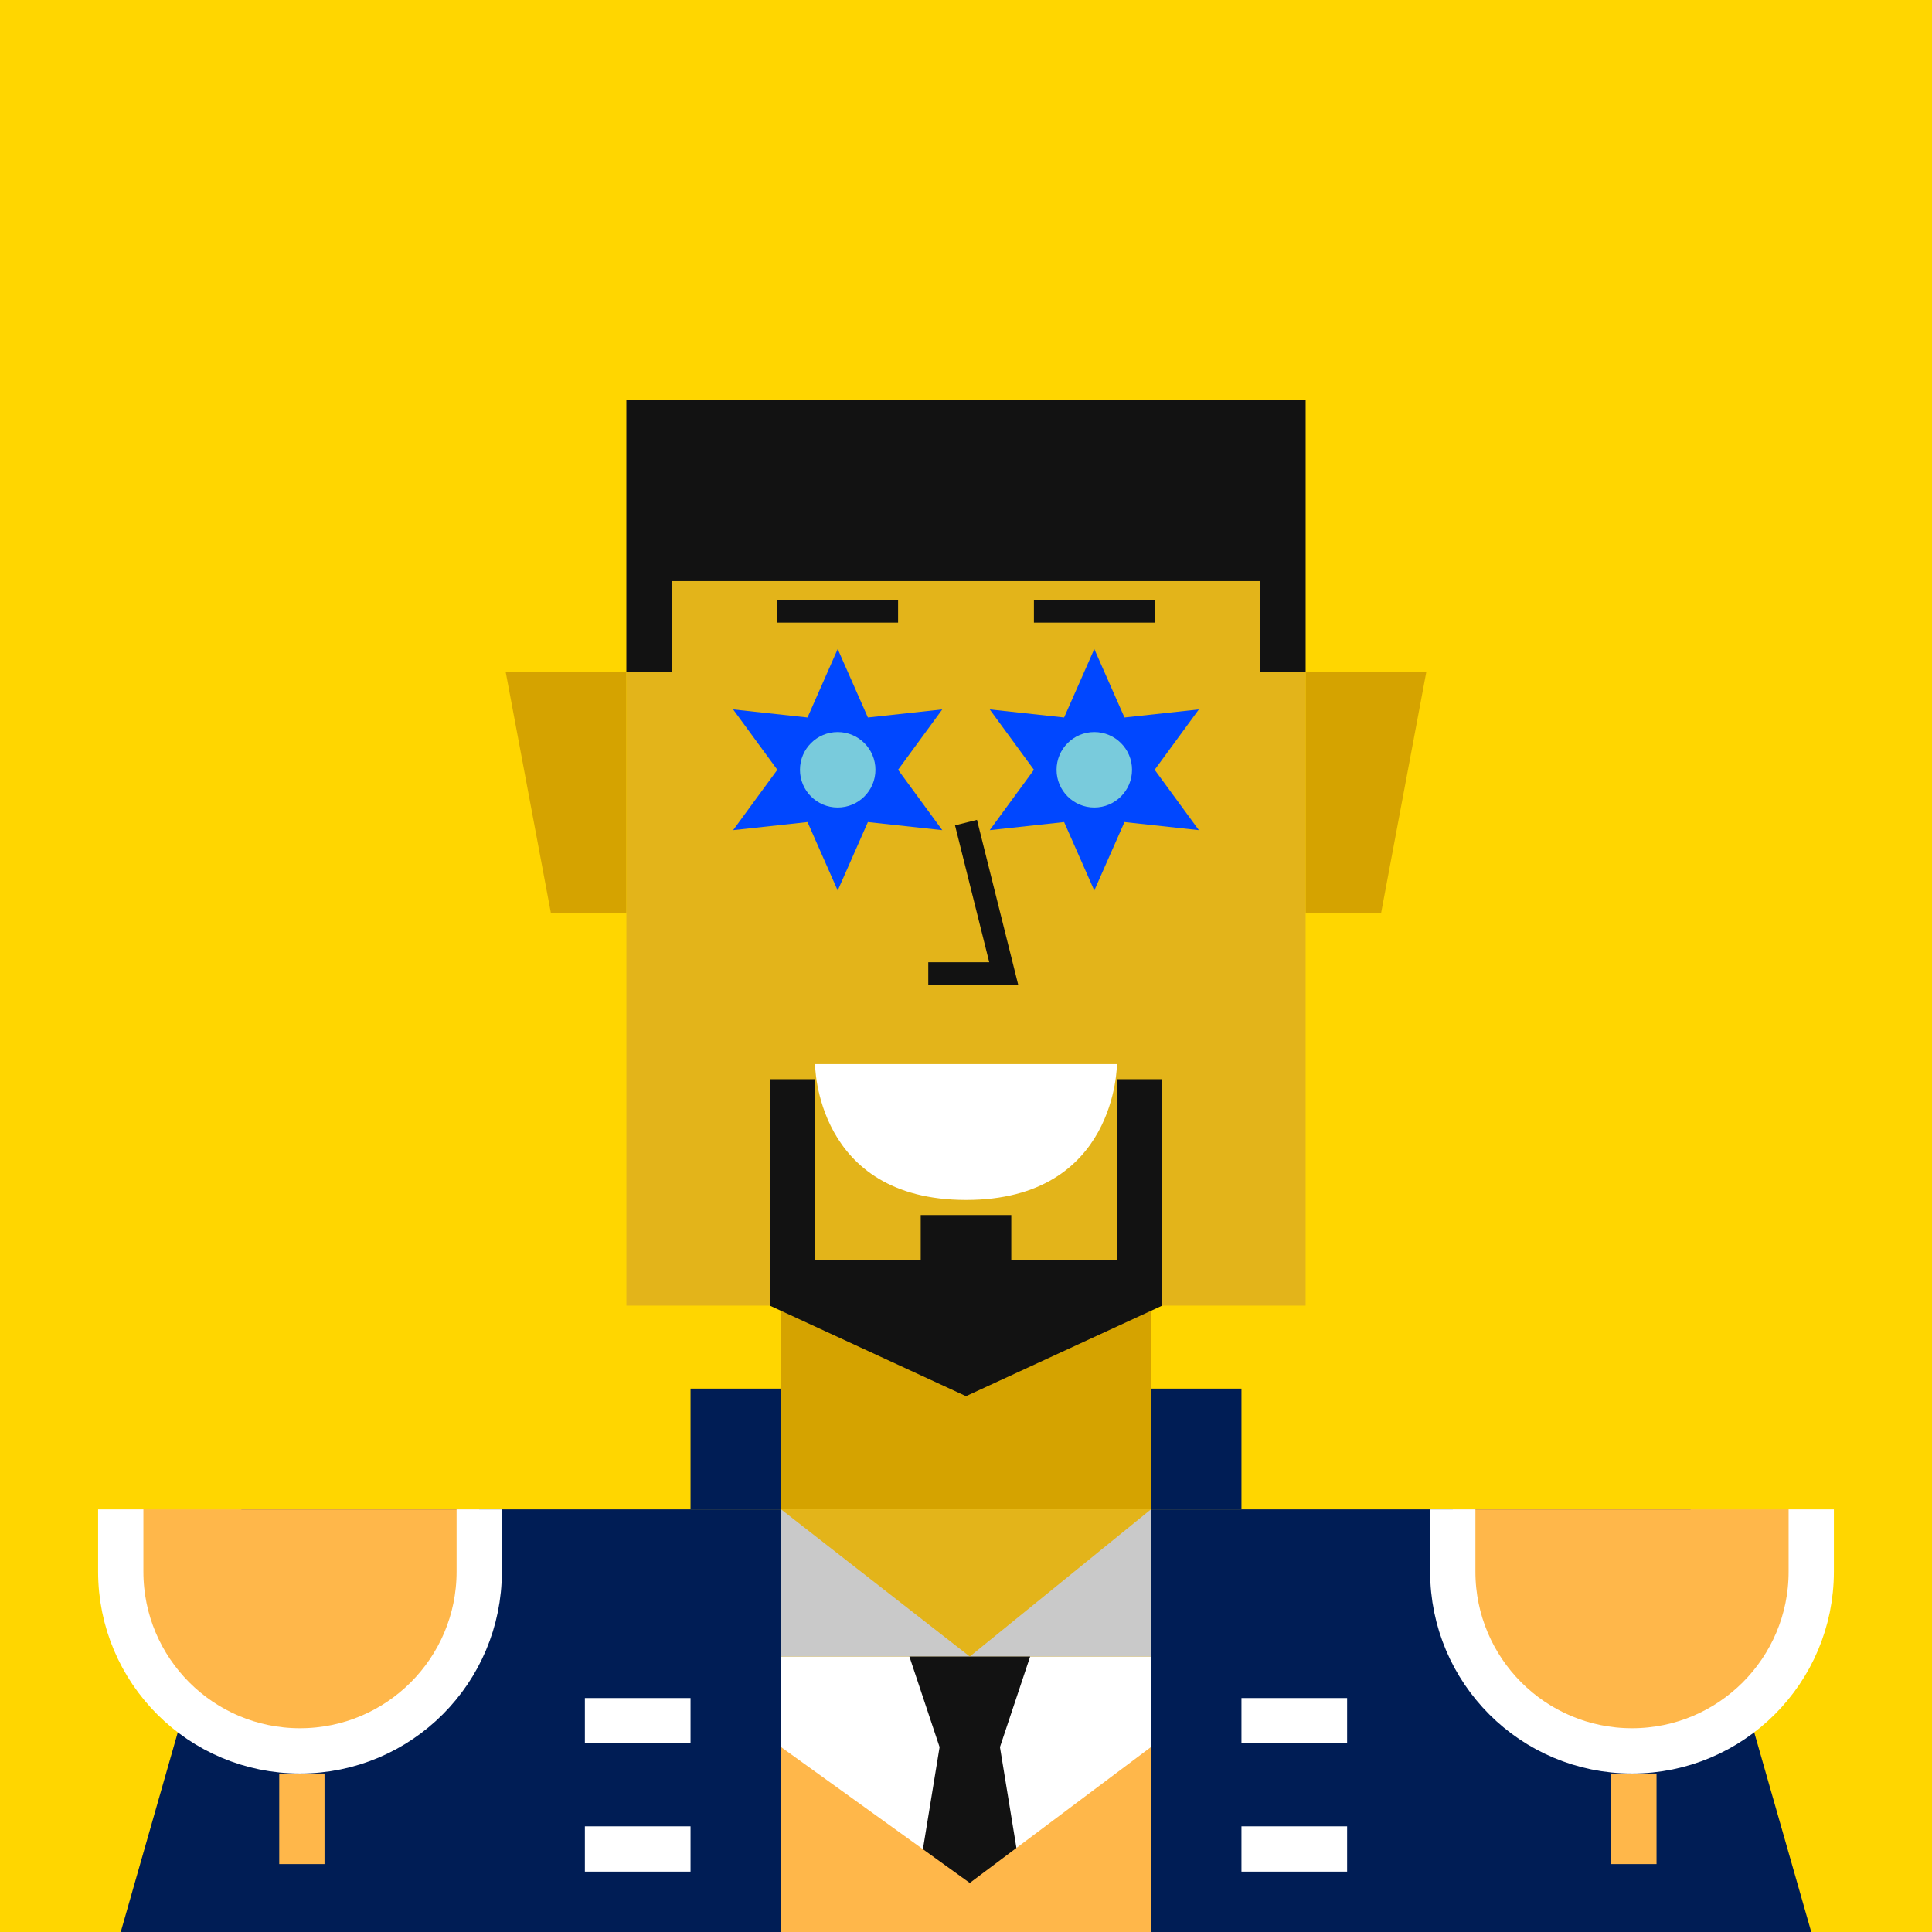 <svg xmlns="http://www.w3.org/2000/svg" width="512" height="512" fill="none"><rect width="512" height="512" fill="#FFD600 "/><g skin='11'><path fill="#D5A300" d="M134 178h32v64h-20l-12-64ZM378 178h-32v64h20l12-64ZM207 346h98v54h-98z"/><path fill="#E3B41A" d="M64 400h384l32 112H32l32-112ZM166 106h180v240H166z"/></g><g hair='51'><path fill="#121212" d="M166 106h180v48H166v-48ZM166 154h12v24h-12zM334 154h12v24h-12z"/></g><g dress='58'><path fill="#fff" d="M207 512h98v-73h-98v73Z"/><path fill="#C9C9C9" d="M207 439v-39l50 39h-50ZM305 439v-39l-48 39h48Z"/><path fill="#121212" d="M241 439h32l-8 24h-16l-8-24ZM241 512h32l-8-49h-16l-8 49Z"/><path fill="#001D55" d="M64 400h143v112H32l32-112ZM448 400H305v112h175l-32-112Z"/><path fill="#FFB74A" d="M207 512h98v-49l-48 36-50-36v49Z"/><path fill="#001D55" d="M183 368h24v32h-24zM305 368h24v32h-24z"/><path fill="#FFB74A" d="M32 400h95v16.5c0 26.234-21.266 47.5-47.5 47.5-26.233 0-47.5-21.266-47.5-47.5V400ZM74 494v-24h12v24zM427 494v-24h12v24z"/><path stroke="#fff" stroke-width="12" d="M32 400v16.5c0 26.234 21.267 47.5 47.5 47.5 26.234 0 47.5-21.266 47.5-47.5V400"/><path fill="#FFB74A" d="M385 400h95v16.5c0 26.234-21.266 47.5-47.5 47.5S385 442.734 385 416.5V400Z"/><path stroke="#fff" stroke-width="12" d="M385 400v16.5c0 26.234 21.266 47.5 47.5 47.5s47.5-21.266 47.5-47.5V400"/><path fill="#fff" d="M155 450h28v12h-28zM329 450h28v12h-28zM155 484h28v12h-28zM329 484h28v12h-28z"/></g><g beard='8'><rect x="204" y="286" width="12" height="60" fill="#121212"/><rect x="296" y="286" width="12" height="60" fill="#121212"/><rect x="244" y="322" width="24" height="12" fill="#121212"/><path d="M204 334H308V346L256 370L204 346V334Z" fill="#121212"/></g><g face='16'><path d="M296 282H216C216 282 216 318 256.028 318C296.057 318 296 282 296 282Z" fill="white"/><path d="M206 162H238" stroke="#121212" stroke-width="6"/><path d="M206 202C206 202 212 194 222 194C232 194 238 202 238 202" stroke="#121212" stroke-width="6"/><path d="M274 202C274 202 280 194 290 194C300 194 306 202 306 202" stroke="#121212" stroke-width="6"/><path d="M274 162H306" stroke="#121212" stroke-width="6"/><path d="M256 218L266 258H246" stroke="#121212" stroke-width="6"/></g><g glass='7'><path fill="#0047FF" d="m222 172 8 18.144L249.713 188 238 204l11.713 16L230 217.856 222 236l-8-18.144L194.287 220 206 204l-11.713-16L214 190.144 222 172Z"/><circle cx="10" cy="10" r="10" fill="#79CBDC" transform="matrix(1 0 0 -1 212 214)"/><path fill="#0047FF" d="m290 172 8 18.144L317.713 188 306 204l11.713 16L298 217.856 290 236l-8-18.144L262.287 220 274 204l-11.713-16L282 190.144 290 172Z"/><circle cx="10" cy="10" r="10" fill="#79CBDC" transform="matrix(1 0 0 -1 280 214)"/></g></svg>